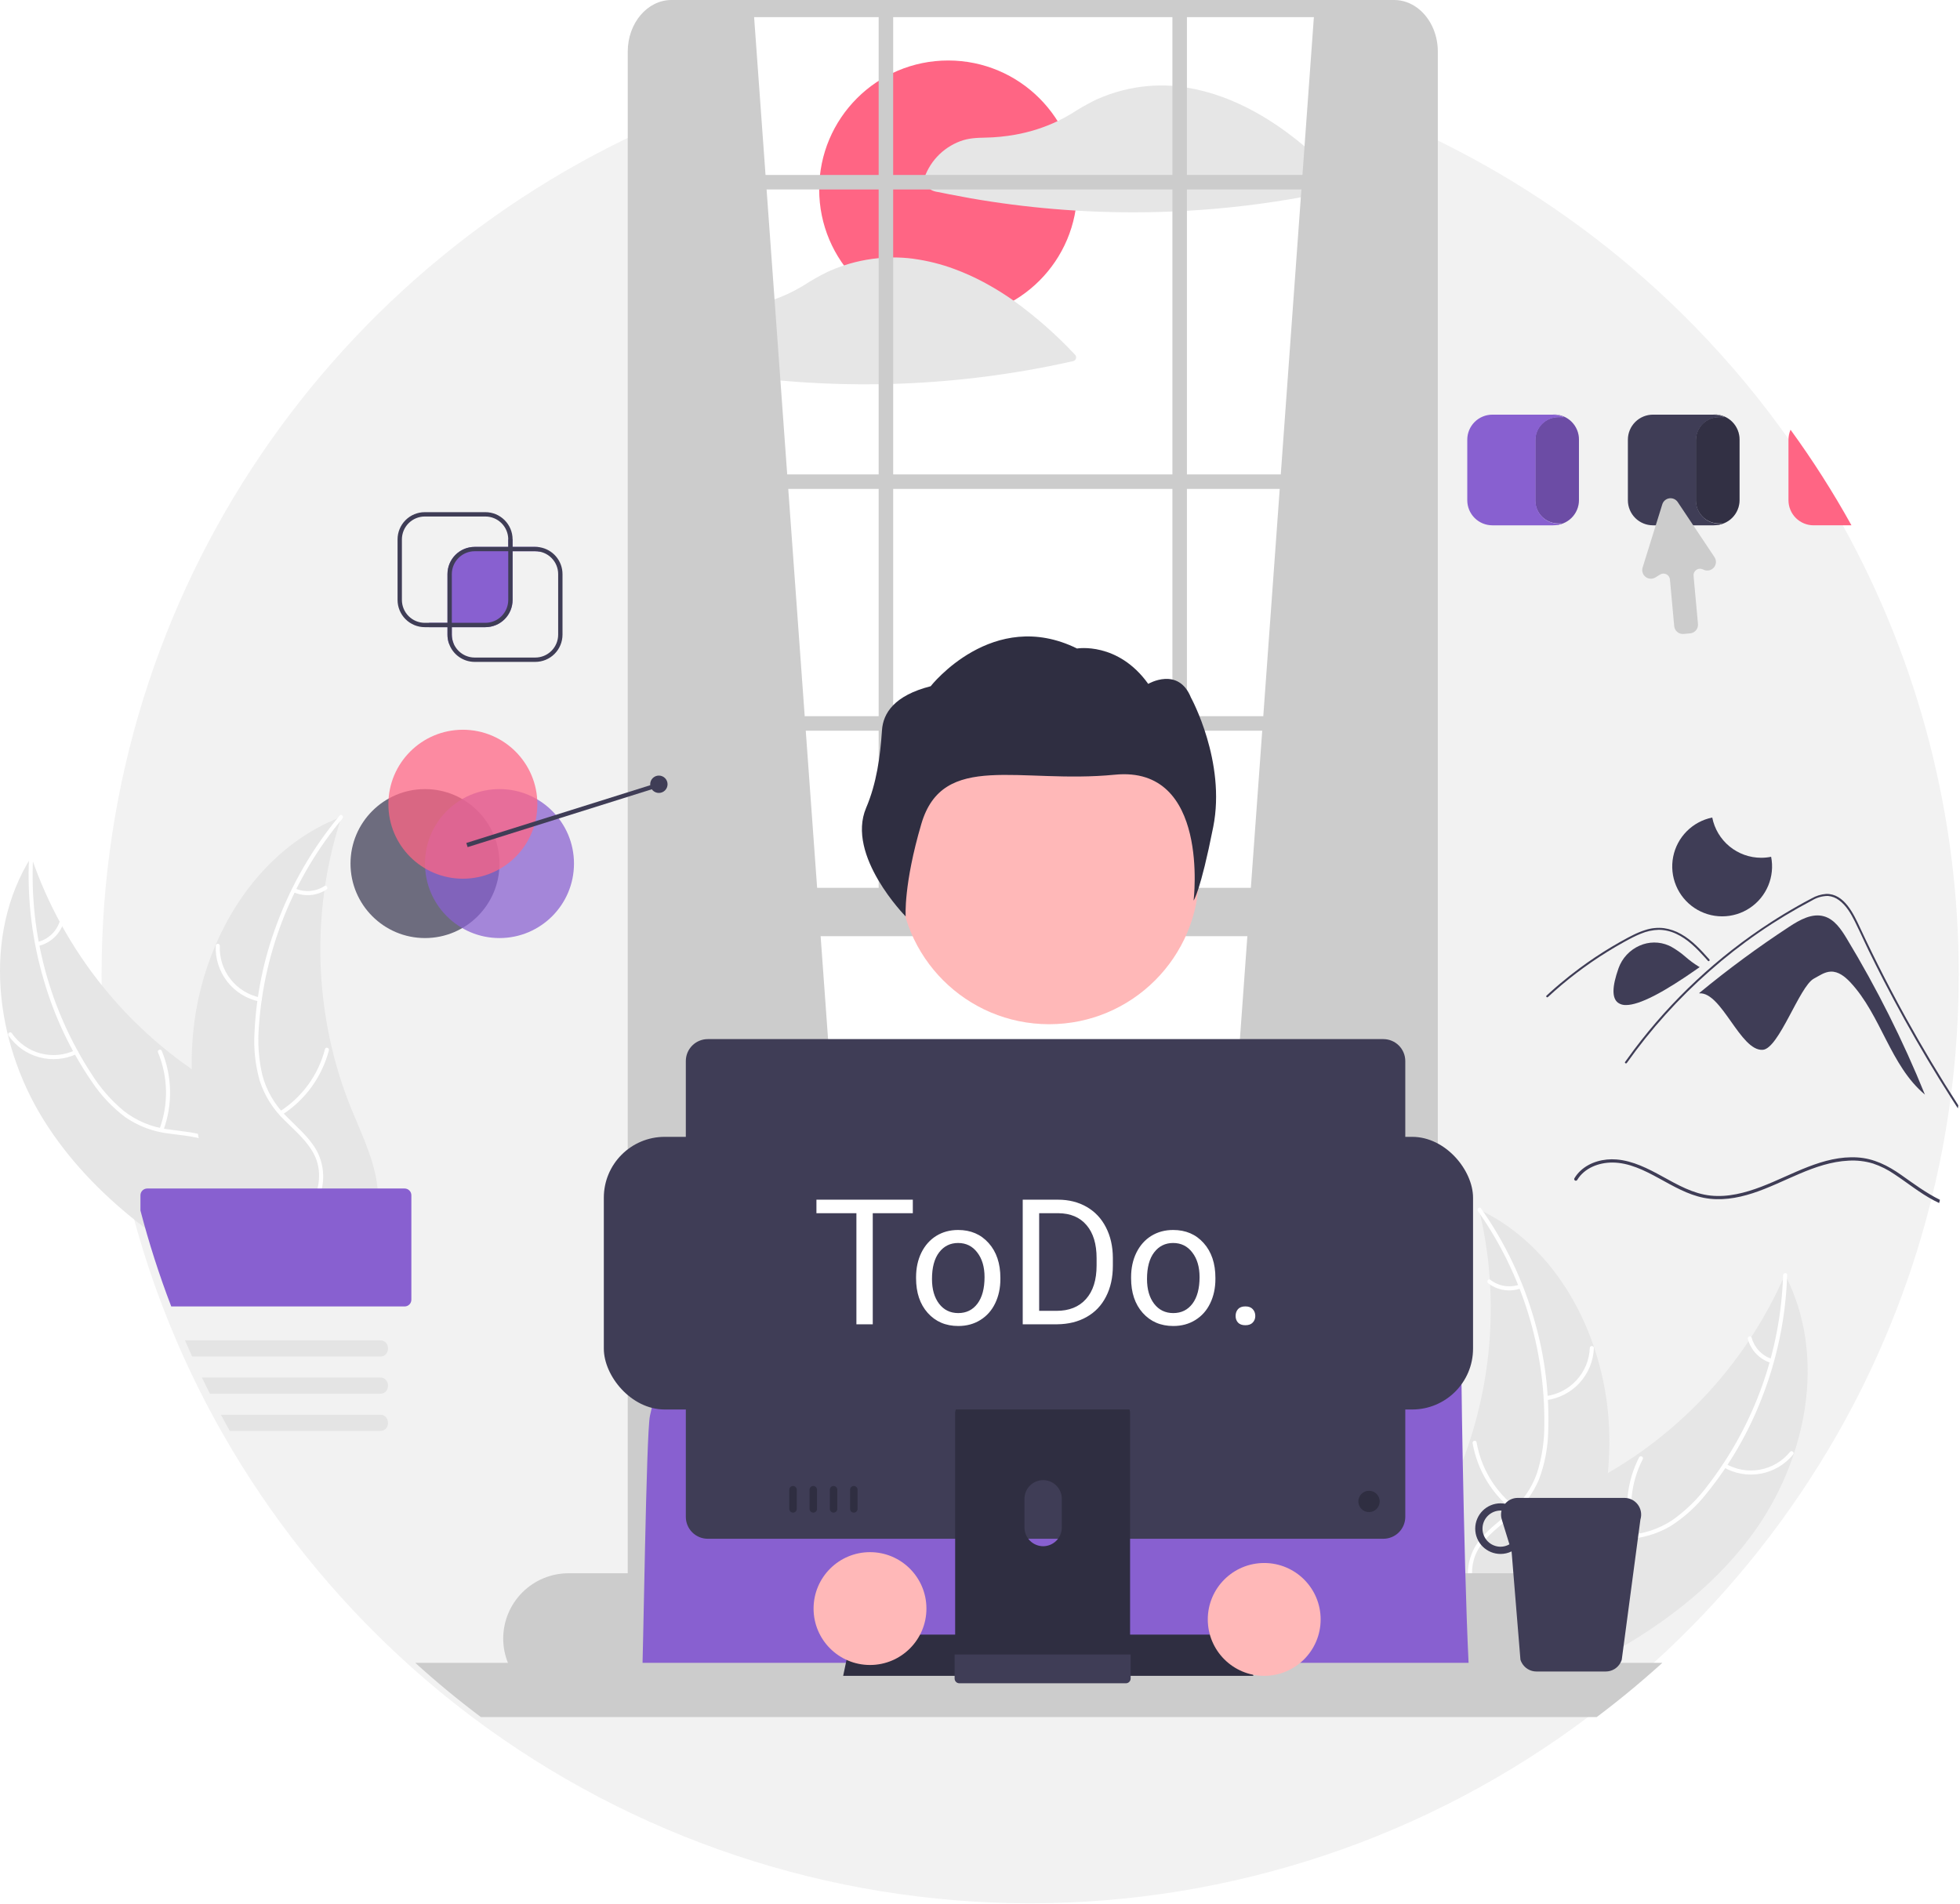 <svg width="805" height="782" viewBox="0 0 805 782" fill="none" xmlns="http://www.w3.org/2000/svg">
<g id="undraw_Designer_re_5v95 1" clip-path="url(#clip0_103:117)">
<path id="Vector" d="M756.855 215.793C749.324 202.206 740.968 189.093 731.834 176.527C725.434 167.711 718.672 159.19 711.546 150.962H711.529C698.636 136.068 684.615 122.19 669.589 109.451C666.514 106.839 663.397 104.281 660.238 101.776C631.729 79.095 600.113 60.621 566.357 46.919L566.656 96.246L569.886 658.549H289.922L274.177 97.307L275.35 48.768C138.093 106.495 41.718 242.223 41.718 400.469C41.692 433.132 45.859 465.663 54.117 497.264C57.605 510.623 61.827 523.779 66.766 536.672C68.548 541.352 70.429 545.99 72.408 550.587C73.362 552.824 74.333 555.044 75.341 557.254C76.633 560.142 77.979 563.021 79.361 565.865C80.43 568.102 81.53 570.325 82.659 572.532C84.112 575.429 85.612 578.303 87.16 581.152C88.355 583.389 89.585 585.609 90.833 587.82C110.966 623.431 136.675 655.587 166.984 683.064C175.621 690.899 184.609 698.327 193.948 705.348C260.025 755 340.442 781.847 423.095 781.847C505.748 781.847 586.165 755 652.243 705.348C657.324 701.533 662.3 697.59 667.173 693.52C670.409 690.828 673.591 688.085 676.72 685.292C677.549 684.552 678.378 683.812 679.198 683.064C707.141 657.733 731.188 628.414 750.562 596.056C757.677 584.193 764.129 571.944 769.887 559.367C771.412 556.051 772.888 552.705 774.317 549.33C780.896 533.854 786.429 517.955 790.879 501.739C791.566 499.234 792.228 496.72 792.867 494.198V494.189C792.974 493.752 793.09 493.306 793.197 492.87C793.857 490.213 794.489 487.539 795.096 484.865V484.856C797.057 476.237 798.712 467.513 800.061 458.685C800.23 457.553 800.399 456.421 800.56 455.289C800.622 454.879 800.685 454.469 800.729 454.059V454.05C801.692 447.231 802.473 440.361 803.073 433.441C804 422.575 804.467 411.585 804.473 400.469C804.574 335.861 788.184 272.296 756.855 215.793Z" fill="#F2F2F2"/>
<path id="Vector_2" d="M719.402 630.685C741.975 600.184 750.656 557.222 733.097 523.584C716.629 561.42 687.309 592.212 650.324 610.511C636.034 617.517 619.412 623.821 612.798 638.295C608.682 647.302 609.466 657.936 612.774 667.269C616.083 676.602 621.71 684.907 627.278 693.096L627.571 695.55C662.623 681.017 696.828 661.186 719.402 630.685Z" fill="#E6E6E6"/>
<path id="Vector_3" d="M732.348 523.854C731.337 555.246 720.46 585.521 701.262 610.379C697.224 615.804 692.357 620.558 686.838 624.467C681.34 628.101 674.968 630.197 668.386 630.536C662.255 630.975 655.933 630.715 650.016 632.637C647.001 633.665 644.238 635.32 641.908 637.491C639.578 639.663 637.733 642.302 636.495 645.237C633.219 652.468 632.736 660.446 632.536 668.263C632.313 676.943 632.219 685.963 628.125 693.853C627.629 694.809 629.141 695.523 629.636 694.569C636.76 680.84 632.134 664.787 636.379 650.355C638.36 643.621 642.382 637.443 649.105 634.745C654.984 632.385 661.504 632.648 667.715 632.257C674.141 632.02 680.412 630.214 685.979 626.995C691.678 623.38 696.721 618.821 700.891 613.514C710.469 601.715 718.133 588.484 723.601 574.305C729.932 558.156 733.454 541.045 734.014 523.709C734.049 522.636 732.382 522.788 732.348 523.854Z" fill="white"/>
<path id="Vector_4" d="M707.915 602.739C712.523 605.393 717.924 606.324 723.155 605.364C728.385 604.403 733.104 601.615 736.469 597.497C737.147 596.661 735.88 595.569 735.201 596.405C732.075 600.246 727.679 602.843 722.807 603.727C717.934 604.611 712.906 603.724 708.63 601.227C707.7 600.685 706.99 602.2 707.915 602.739Z" fill="white"/>
<path id="Vector_5" d="M671.524 630.723C668.607 620.25 669.744 609.063 674.709 599.392C675.202 598.435 673.69 597.721 673.197 598.677C668.05 608.751 666.89 620.395 669.949 631.286C670.242 632.324 671.815 631.755 671.524 630.723H671.524Z" fill="white"/>
<path id="Vector_6" d="M727.716 558.234C725.719 557.578 723.916 556.437 722.469 554.912C721.023 553.388 719.977 551.528 719.427 549.499C719.148 548.458 717.575 549.028 717.852 550.062C718.471 552.301 719.628 554.354 721.222 556.042C722.817 557.73 724.801 559.001 727.001 559.746C727.202 559.833 727.429 559.841 727.636 559.767C727.843 559.693 728.014 559.543 728.114 559.348C728.208 559.147 728.219 558.917 728.144 558.709C728.07 558.5 727.916 558.33 727.716 558.234Z" fill="white"/>
<path id="Vector_7" d="M607.441 496.815C607.597 497.47 607.753 498.125 607.899 498.791C609.947 507.608 611.276 516.576 611.872 525.609C611.929 526.306 611.976 527.014 612.013 527.712C613.217 549.488 610.367 571.297 603.608 592.033C600.912 600.281 597.591 608.313 593.676 616.058C588.268 626.753 581.553 637.92 580.039 649.438C579.867 650.638 579.77 651.848 579.749 653.06L624.554 695.718C624.704 695.764 624.846 695.82 624.997 695.867L626.708 697.652C626.938 697.266 627.168 696.862 627.398 696.477C627.532 696.253 627.656 696.021 627.79 695.798C627.877 695.646 627.963 695.494 628.049 695.362C628.078 695.312 628.106 695.261 628.126 695.221C628.212 695.089 628.279 694.957 628.356 694.836C629.648 692.578 630.927 690.307 632.192 688.023C632.202 688.012 632.202 688.012 632.201 687.993C641.797 670.565 650.022 652.183 655.195 633.137C655.35 632.564 655.516 631.981 655.651 631.389C657.935 622.791 659.513 614.021 660.368 605.166C660.821 600.315 661.028 595.445 660.988 590.574C660.862 577.988 658.756 565.5 654.749 553.569C646.757 529.784 631.247 508.82 609.139 497.652C608.573 497.366 608.017 497.09 607.441 496.815Z" fill="#E6E6E6"/>
<path id="Vector_8" d="M607 497.479C625.093 523.153 634.636 553.874 634.274 585.28C634.316 592.043 633.292 598.77 631.239 605.213C629.037 611.425 625.212 616.934 620.16 621.168C615.529 625.21 610.324 628.808 606.757 633.906C604.97 636.542 603.76 639.526 603.207 642.663C602.654 645.8 602.77 649.018 603.548 652.107C605.286 659.853 609.703 666.513 614.25 672.876C619.298 679.94 624.653 687.198 626.135 695.964C626.315 697.026 627.952 696.685 627.773 695.625C625.195 680.375 611.836 670.341 606.537 656.263C604.064 649.693 603.556 642.339 607.299 636.137C610.572 630.713 615.936 626.998 620.661 622.946C625.649 618.888 629.568 613.671 632.075 607.749C634.449 601.431 635.731 594.755 635.865 588.007C636.409 572.819 634.562 557.641 630.391 543.027C625.724 526.322 618.233 510.539 608.243 496.36C607.625 495.483 606.386 496.608 607 497.479Z" fill="white"/>
<path id="Vector_9" d="M634.986 575.175C640.263 574.52 645.136 572.011 648.735 568.095C652.333 564.179 654.422 559.112 654.629 553.798C654.667 552.723 652.998 552.613 652.96 553.689C652.776 558.638 650.829 563.358 647.471 566.998C644.113 570.637 639.565 572.956 634.647 573.537C633.578 573.664 633.924 575.301 634.986 575.175H634.986Z" fill="white"/>
<path id="Vector_10" d="M622.778 619.428C614.144 612.822 608.317 603.206 606.458 592.495C606.275 591.433 604.637 591.774 604.82 592.834C606.775 603.976 612.86 613.972 621.86 620.825C622.718 621.478 623.632 620.077 622.778 619.428V619.428Z" fill="white"/>
<path id="Vector_11" d="M624.001 527.719C622.012 528.397 619.885 528.571 617.812 528.225C615.739 527.879 613.784 527.023 612.124 525.735C611.274 525.072 610.361 526.474 611.205 527.133C613.047 528.548 615.207 529.49 617.496 529.878C619.786 530.265 622.136 530.086 624.34 529.356C624.554 529.305 624.74 529.174 624.86 528.99C624.981 528.807 625.027 528.584 624.989 528.368C624.943 528.151 624.814 527.962 624.629 527.84C624.444 527.718 624.218 527.675 624.001 527.719Z" fill="white"/>
<path id="Vector_12" d="M17.804 459.858C-2.216 427.624 -7.377 384.098 12.858 351.999C26.197 391.048 52.917 424.12 88.293 445.365C101.966 453.508 118.021 461.143 123.437 476.107C126.807 485.418 125.161 495.954 121.106 504.987C117.049 514.02 110.766 521.84 104.551 529.549L104.059 531.972C70.304 514.638 37.824 492.093 17.804 459.858Z" fill="#E6E6E6"/>
<path id="Vector_13" d="M13.582 352.328C12.039 383.698 20.42 414.757 37.534 441.093C41.117 446.828 45.583 451.962 50.765 456.307C55.95 460.376 62.13 462.982 68.663 463.855C74.738 464.791 81.06 465.045 86.802 467.442C89.723 468.712 92.342 470.586 94.488 472.939C96.634 475.293 98.258 478.074 99.254 481.099C101.932 488.573 101.764 496.563 101.329 504.371C100.845 513.041 100.206 522.038 103.645 530.235C104.062 531.228 102.497 531.817 102.081 530.825C96.097 516.563 102.011 500.938 98.953 486.21C97.526 479.337 94.019 472.853 87.538 469.617C81.871 466.787 75.351 466.519 69.192 465.625C62.806 464.867 56.703 462.557 51.416 458.896C46.029 454.83 41.374 449.876 37.649 444.247C29.061 431.709 22.498 417.899 18.2 403.322C13.203 386.713 11.083 369.372 11.934 352.048C11.986 350.976 13.635 351.263 13.582 352.328L13.582 352.328Z" fill="white"/>
<path id="Vector_14" d="M31.524 432.938C26.716 435.209 21.256 435.697 16.121 434.315C10.986 432.933 6.509 429.771 3.491 425.393C2.883 424.505 4.234 423.519 4.843 424.408C7.646 428.49 11.817 431.435 16.601 432.712C21.386 433.99 26.469 433.514 30.934 431.373C31.905 430.908 32.489 432.476 31.524 432.938Z" fill="white"/>
<path id="Vector_15" d="M65.52 463.786C69.278 453.585 69.054 442.343 64.892 432.3C64.479 431.306 66.044 430.717 66.457 431.71C70.769 442.169 70.978 453.869 67.044 464.475C66.668 465.486 65.147 464.791 65.52 463.786Z" fill="white"/>
<path id="Vector_16" d="M15.405 386.971C17.449 386.479 19.338 385.488 20.904 384.086C22.47 382.684 23.663 380.915 24.377 378.938C24.739 377.923 26.261 378.619 25.901 379.628C25.102 381.808 23.782 383.76 22.055 385.313C20.329 386.866 18.248 387.972 15.995 388.536C15.787 388.606 15.56 388.595 15.36 388.505C15.16 388.414 15.002 388.251 14.918 388.048C14.841 387.841 14.849 387.611 14.94 387.409C15.031 387.207 15.198 387.05 15.405 386.971Z" fill="white"/>
<path id="Vector_17" d="M140.274 335.529C140.065 336.169 139.857 336.81 139.657 337.461C136.899 346.083 134.846 354.914 133.518 363.868C133.404 364.558 133.299 365.26 133.206 365.952C130.237 387.558 131.305 409.528 136.355 430.744C138.373 439.184 141.03 447.459 144.303 455.496C148.824 466.596 154.609 478.271 155.182 489.875C155.255 491.085 155.254 492.298 155.177 493.508L107.053 532.384C106.899 532.417 106.754 532.462 106.6 532.496L104.749 534.136C104.551 533.733 104.355 533.311 104.157 532.909C104.041 532.675 103.937 532.434 103.821 532.201C103.747 532.042 103.674 531.884 103.598 531.745C103.574 531.693 103.549 531.64 103.533 531.598C103.458 531.459 103.402 531.323 103.336 531.195C102.231 528.84 101.141 526.472 100.066 524.093C100.057 524.082 100.057 524.082 100.059 524.062C91.911 505.913 85.208 486.923 81.599 467.52C81.491 466.936 81.373 466.342 81.287 465.74C79.709 456.985 78.849 448.115 78.716 439.22C78.659 434.349 78.849 429.479 79.284 424.627C80.433 412.093 83.546 399.817 88.51 388.251C98.409 365.194 115.571 345.56 138.514 336.225C139.101 335.987 139.678 335.757 140.274 335.529Z" fill="#E6E6E6"/>
<path id="Vector_18" d="M140.659 336.227C120.54 360.346 108.532 390.19 106.34 421.521C105.748 428.258 106.222 435.046 107.745 441.635C109.435 448.005 112.8 453.807 117.491 458.437C121.778 462.842 126.673 466.852 129.814 472.222C131.381 474.995 132.345 478.068 132.641 481.239C132.938 484.41 132.56 487.609 131.534 490.624C129.172 498.203 124.228 504.482 119.179 510.454C113.573 517.085 107.646 523.884 105.457 532.5C105.192 533.544 103.587 533.071 103.852 532.029C107.661 517.039 121.791 508.125 128.217 494.523C131.215 488.177 132.319 480.888 129.092 474.402C126.271 468.73 121.227 464.591 116.847 460.169C112.205 455.719 108.723 450.2 106.706 444.095C104.853 437.604 104.118 430.846 104.533 424.109C105.225 408.928 108.299 393.95 113.644 379.723C119.653 363.453 128.402 348.331 139.511 335.011C140.199 334.186 141.342 335.409 140.659 336.227V336.227Z" fill="white"/>
<path id="Vector_19" d="M106.452 411.391C101.245 410.31 96.592 407.413 93.324 403.218C90.056 399.022 88.386 393.802 88.611 388.489C88.622 388.272 88.717 388.069 88.876 387.921C89.034 387.773 89.244 387.692 89.461 387.695C89.678 387.699 89.885 387.787 90.038 387.94C90.192 388.093 90.28 388.3 90.284 388.517C90.065 393.464 91.621 398.326 94.672 402.227C97.724 406.127 102.068 408.808 106.923 409.787C107.978 410 107.501 411.604 106.452 411.391Z" fill="white"/>
<path id="Vector_20" d="M115.023 456.49C124.165 450.609 130.755 441.497 133.478 430.973C133.747 429.93 135.351 430.402 135.082 431.444C132.228 442.39 125.352 451.858 115.825 457.958C114.916 458.539 114.119 457.068 115.023 456.49V456.49Z" fill="white"/>
<path id="Vector_21" d="M121.257 364.985C123.184 365.823 125.29 366.17 127.384 365.993C129.479 365.816 131.496 365.122 133.256 363.973C134.157 363.381 134.953 364.853 134.058 365.441C132.108 366.702 129.878 367.465 127.565 367.666C125.251 367.866 122.924 367.496 120.786 366.59C120.577 366.521 120.403 366.376 120.297 366.183C120.192 365.99 120.164 365.765 120.219 365.552C120.283 365.34 120.427 365.161 120.622 365.055C120.816 364.949 121.044 364.924 121.257 364.985Z" fill="white"/>
<path id="Vector_22" d="M389.439 130.818C418.702 130.818 442.424 107.096 442.424 77.833C442.424 48.57 418.702 24.848 389.439 24.848C360.176 24.848 336.454 48.57 336.454 77.833C336.454 107.096 360.176 130.818 389.439 130.818Z" fill="#FF6584"/>
<path id="Vector_23" d="M551.669 75.068C546.895 70.025 541.854 65.24 536.569 60.735C526.247 51.981 514.819 44.538 502.081 39.85C497.286 38.079 492.33 36.774 487.284 35.954C486.678 35.856 486.081 35.758 485.475 35.678C485.43 35.673 485.385 35.673 485.341 35.678C485.248 35.652 485.152 35.634 485.056 35.624C483.817 35.464 482.578 35.339 481.33 35.25C474.609 34.803 467.86 35.411 461.327 37.051C457.537 38.007 453.838 39.296 450.274 40.901C446.704 42.65 443.242 44.611 439.907 46.776C438.116 47.863 436.272 48.86 434.381 49.762C428.859 52.378 423.014 54.249 416.999 55.324C412.937 56.053 408.824 56.458 404.698 56.536C401.114 56.608 397.736 56.732 394.34 58.025C390.715 59.387 387.46 61.578 384.833 64.422C382.207 67.267 380.282 70.687 379.213 74.409C379.129 74.739 379.153 75.088 379.281 75.404C379.409 75.72 379.635 75.986 379.926 76.165C380.844 76.824 381.736 77.573 382.707 78.161C383.565 78.552 384.48 78.802 385.417 78.901C386.95 79.222 388.486 79.534 390.026 79.837C395.686 80.96 401.37 81.956 407.078 82.823C418.559 84.561 430.105 85.785 441.717 86.496C441.788 86.506 441.859 86.512 441.931 86.513C455.049 87.305 468.199 87.433 481.33 86.897C483.318 86.817 485.296 86.719 487.284 86.603C495.565 86.139 503.825 85.408 512.065 84.41C519.686 83.483 527.278 82.333 534.839 80.96C540.241 79.98 545.622 78.886 550.982 77.68C551.243 77.603 551.479 77.46 551.668 77.265C551.857 77.07 551.992 76.83 552.061 76.567C552.13 76.305 552.13 76.029 552.062 75.766C551.993 75.504 551.858 75.263 551.669 75.068Z" fill="#E6E6E6"/>
<path id="Vector_24" d="M441.539 145.719C433.868 137.513 425.416 130.074 416.304 123.506C413.282 121.384 410.171 119.387 406.971 117.56C403.048 115.295 398.973 113.303 394.777 111.597C393.841 111.213 392.896 110.848 391.951 110.5C386.583 108.512 381.015 107.113 375.345 106.329C375.3 106.32 375.256 106.329 375.211 106.32C375.122 106.302 375.024 106.284 374.935 106.266C372.186 105.91 369.416 105.74 366.645 105.758C364.657 105.758 362.66 105.865 360.681 106.061C357.484 106.376 354.314 106.924 351.197 107.701C349.655 108.085 348.122 108.53 346.615 109.038C344.418 109.762 342.261 110.601 340.153 111.552C340.117 111.57 340.091 111.579 340.055 111.597C336.516 113.328 333.087 115.275 329.786 117.426C329.715 117.471 329.635 117.515 329.563 117.56C325.815 119.803 321.848 121.66 317.726 123.104C314.187 124.342 310.557 125.302 306.869 125.975C302.807 126.705 298.694 127.108 294.568 127.178C290.984 127.249 287.606 127.374 284.219 128.676C280.593 130.037 277.336 132.228 274.708 135.073C272.08 137.917 270.154 141.337 269.083 145.059C269.001 145.39 269.025 145.738 269.153 146.053C269.281 146.369 269.507 146.636 269.796 146.815C270.714 147.475 271.615 148.215 272.577 148.803C273.434 149.197 274.349 149.447 275.287 149.543C276.82 149.864 278.353 150.185 279.896 150.488C285.556 151.611 291.243 152.603 296.957 153.465C304.792 154.65 312.66 155.598 320.56 156.308C324.304 156.656 328.051 156.941 331.801 157.164C341.419 157.743 351.046 157.969 360.681 157.842C362.669 157.815 364.657 157.77 366.645 157.708C378.447 157.36 390.213 156.475 401.944 155.052C415.019 153.47 428.005 151.223 440.852 148.322C441.112 148.245 441.348 148.103 441.537 147.909C441.726 147.715 441.861 147.476 441.93 147.214C441.999 146.952 441.999 146.677 441.931 146.415C441.862 146.153 441.727 145.913 441.539 145.719Z" fill="#E6E6E6"/>
<path id="Vector_25" d="M309.468 3.518L356.147 648.574L262.789 656.86V11.725C273.914 3.035 289.883 1.675 309.468 3.518Z" fill="#CCCCCC"/>
<path id="Vector_26" d="M539.883 3.518L493.204 648.574L586.562 656.86V11.725C575.438 3.035 559.469 1.675 539.883 3.518Z" fill="#CCCCCC"/>
<path id="Vector_27" d="M588.759 12.006C585.862 4.904 579.702 0 572.58 0H275.777C265.873 0 257.824 9.502 257.824 21.192V662.326C257.738 668.257 259.955 673.991 264.01 678.32C266.132 680.548 268.818 682.159 271.783 682.982C273.084 683.341 274.427 683.522 275.777 683.518H572.58C573.929 683.522 575.273 683.341 576.573 682.982C584.56 680.835 590.532 672.396 590.532 662.326V21.192C590.541 18.045 589.938 14.925 588.759 12.006ZM584.578 662.326C584.578 670.133 579.194 676.489 572.58 676.489H275.777C270.295 676.489 265.651 672.122 264.233 666.177C263.93 664.916 263.778 663.623 263.779 662.326V21.192C263.779 13.385 269.163 7.04 275.777 7.04H572.58C573.797 7.039 575.005 7.256 576.146 7.682C581.021 9.47 584.578 14.847 584.578 21.192V662.326Z" fill="#CCCCCC"/>
<path id="Vector_28" d="M587.555 194.882H260.803V200.841H587.555V194.882Z" fill="#CCCCCC"/>
<path id="Vector_29" d="M587.555 71.872H260.803V77.831H587.555V71.872Z" fill="#CCCCCC"/>
<path id="Vector_30" d="M587.555 294.199H260.803V300.158H587.555V294.199Z" fill="#CCCCCC"/>
<path id="Vector_31" d="M366.837 2.674H360.878V378.618H366.837V2.674Z" fill="#CCCCCC"/>
<path id="Vector_32" d="M487.48 2.674H481.521V378.618H487.48V2.674Z" fill="#CCCCCC"/>
<path id="Vector_33" d="M624.797 646.276H233.49C226.381 646.285 219.566 649.112 214.539 654.139C209.513 659.165 206.685 665.98 206.677 673.089C206.673 676.508 207.33 679.894 208.611 683.064C210.602 688.035 214.035 692.296 218.469 695.299C222.903 698.302 228.135 699.908 233.49 699.911H624.797C629.478 699.909 634.077 698.682 638.136 696.352C642.196 694.022 645.575 690.67 647.937 686.629C648.61 685.487 649.194 684.295 649.684 683.064C650.966 679.894 651.622 676.508 651.619 673.089C651.608 665.98 648.779 659.164 643.751 654.138C638.723 649.112 631.907 646.284 624.797 646.276Z" fill="#CCCCCC"/>
<path id="Vector_34" d="M587.555 364.714H262.789V384.577H587.555V364.714Z" fill="#CCCCCC"/>
<path id="Vector_35" d="M422.193 358.755H428.152C431.049 358.755 433.828 359.906 435.877 361.955C437.926 364.004 439.077 366.782 439.077 369.68H411.268C411.268 368.245 411.55 366.824 412.099 365.499C412.648 364.173 413.453 362.969 414.468 361.955C415.482 360.94 416.686 360.136 418.012 359.586C419.337 359.037 420.758 358.755 422.193 358.755Z" fill="#CCCCCC"/>
<path id="ab6171fa-7d69-4734-b81c-8dff60f9761b" d="M430.901 420.733C464.893 420.733 492.449 393.178 492.449 359.186C492.449 325.194 464.893 297.638 430.901 297.638C396.909 297.638 369.354 325.194 369.354 359.186C369.354 393.178 396.909 420.733 430.901 420.733Z" fill="#FFB8B8"/>
<path id="bf427902-b9bf-4946-b5d7-5c1c7e04535e" d="M362.243 299.976C362.708 292.908 367.382 285.675 382.233 281.896C382.233 281.896 407.718 249.306 442.351 266.397C442.351 266.397 459.14 263.508 471.59 280.928C471.59 280.928 483.934 273.648 489.141 286.552C489.141 286.552 503.618 312.872 498.288 339.719C492.959 366.566 490.231 369.916 490.231 369.916C490.231 369.916 497.024 314.384 457.896 318.235C418.767 322.085 387.265 308.325 378.404 338.453C371.046 363.469 371.973 376.462 371.973 376.462C371.973 376.462 347.368 351.505 355.734 331.854C360.012 321.803 361.525 310.876 362.243 299.976Z" fill="#2F2E41"/>
<path id="Vector_36" d="M263.529 695.543H603.967C601.691 669.574 600.204 570.308 600.204 563.774C600.204 534.958 576.625 503.512 576.625 503.512L568.185 498.846L497.703 476.856L479.463 453.163C477.553 450.675 475.092 448.664 472.273 447.287C469.454 445.911 466.355 445.207 463.218 445.232L405.599 445.664C400.529 445.703 395.656 447.634 391.935 451.079L356.255 484.178L303.924 509.168L303.835 509.079L303.288 509.486L295.522 515.078L290.527 518.688C290.527 518.688 277.422 534.412 266.948 581.57C265.372 588.662 264.266 680.48 263.529 695.543Z" fill="#8860D0"/>
<path id="Vector_37" d="M682.764 683.063C681.944 683.812 681.115 684.552 680.286 685.292C677.148 688.082 673.966 690.824 670.739 693.519C665.863 697.584 660.886 701.527 655.808 705.348H197.513C188.181 698.342 179.192 690.914 170.549 683.063H682.764Z" fill="#CCCCCC"/>
<path id="Vector_38" d="M514.774 688.412H346.303L349.868 671.476H511.208L514.774 688.412Z" fill="#2F2E41"/>
<path id="Vector_39" d="M667.191 615.318H623.353C622.364 615.315 621.385 615.529 620.488 615.945C619.59 616.361 618.794 616.969 618.156 617.725C617.545 617.607 616.924 617.547 616.302 617.547C614.936 617.546 613.583 617.813 612.32 618.335C611.057 618.857 609.91 619.623 608.943 620.589C607.976 621.554 607.21 622.701 606.687 623.963C606.163 625.226 605.894 626.578 605.894 627.945C605.894 629.311 606.163 630.664 606.687 631.926C607.21 633.188 607.976 634.335 608.943 635.301C609.91 636.267 611.057 637.032 612.32 637.554C613.583 638.076 614.936 638.344 616.302 638.343C617.872 638.342 619.421 637.983 620.83 637.291L621.561 646.276L624.467 681.789C624.605 682.232 624.79 682.66 625.02 683.063C625.607 684.142 626.474 685.042 627.53 685.67C628.586 686.297 629.791 686.628 631.019 686.629H659.525C660.754 686.627 661.96 686.296 663.017 685.668C664.074 685.041 664.943 684.141 665.533 683.063C665.756 682.657 665.938 682.23 666.077 681.789L673.743 624.188C674.058 623.162 674.128 622.078 673.948 621.02C673.768 619.963 673.342 618.963 672.704 618.1C672.067 617.237 671.236 616.536 670.279 616.053C669.321 615.57 668.264 615.318 667.191 615.318ZM616.302 635.374C614.333 635.372 612.446 634.588 611.054 633.195C609.663 631.802 608.881 629.914 608.881 627.945C608.881 625.976 609.663 624.087 611.054 622.694C612.446 621.301 614.333 620.517 616.302 620.515C616.436 620.515 616.561 620.551 616.694 620.56C616.401 621.756 616.438 623.01 616.801 624.188L619.939 634.385C618.834 635.027 617.58 635.368 616.302 635.374Z" fill="#3F3D56"/>
<path id="Vector_40" d="M568.177 426.854H290.672C288.287 426.858 286.002 427.807 284.316 429.492C282.63 431.178 281.681 433.464 281.678 435.848V623.109C281.68 625.494 282.628 627.78 284.314 629.467C286.001 631.153 288.287 632.101 290.672 632.103H568.177C570.561 632.101 572.848 631.153 574.534 629.467C576.22 627.78 577.168 625.494 577.171 623.109V435.848C577.167 433.464 576.218 431.178 574.532 429.492C572.846 427.807 570.561 426.858 568.177 426.854Z" fill="#3F3D56"/>
<path id="Vector_41" d="M460.676 576.9H395.757C394.838 576.901 393.958 577.267 393.309 577.918C392.661 578.568 392.297 579.449 392.298 580.367V682.921H464.143V580.367C464.144 579.912 464.054 579.461 463.88 579.04C463.706 578.619 463.45 578.237 463.128 577.915C462.806 577.593 462.424 577.338 462.003 577.163C461.582 576.989 461.131 576.9 460.676 576.9ZM428.435 635.17C426.405 635.16 424.46 634.349 423.025 632.914C421.589 631.478 420.778 629.534 420.769 627.504V615.675C420.771 613.643 421.58 611.696 423.017 610.26C424.455 608.824 426.403 608.018 428.435 608.018C430.466 608.018 432.415 608.824 433.852 610.26C435.29 611.696 436.098 613.643 436.101 615.675V627.504C436.091 629.534 435.28 631.478 433.845 632.914C432.409 634.349 430.465 635.16 428.435 635.17Z" fill="#2F2E41"/>
<path id="Vector_42" d="M392.075 679.641V689.535C392.076 690.048 392.28 690.539 392.643 690.902C393.005 691.264 393.497 691.468 394.01 691.469H462.432C462.944 691.467 463.435 691.262 463.797 690.9C464.159 690.538 464.364 690.047 464.366 689.535V679.641H392.075Z" fill="#3F3D56"/>
<path id="Vector_43" d="M562.275 621.151C564.695 621.151 566.656 619.19 566.656 616.771C566.656 614.351 564.695 612.39 562.275 612.39C559.856 612.39 557.895 614.351 557.895 616.771C557.895 619.19 559.856 621.151 562.275 621.151Z" fill="#2F2E41"/>
<path id="Vector_44" d="M325.703 610.416C325.502 610.416 325.302 610.456 325.116 610.533C324.93 610.61 324.761 610.723 324.619 610.865C324.476 611.007 324.363 611.176 324.286 611.362C324.209 611.548 324.17 611.748 324.17 611.949V619.838C324.171 620.244 324.333 620.633 324.62 620.919C324.908 621.206 325.297 621.367 325.703 621.367C326.109 621.367 326.498 621.206 326.786 620.919C327.073 620.633 327.235 620.244 327.236 619.838V611.949C327.236 611.748 327.196 611.548 327.119 611.362C327.042 611.176 326.929 611.007 326.787 610.865C326.645 610.723 326.476 610.61 326.29 610.533C326.104 610.456 325.904 610.416 325.703 610.416Z" fill="#2F2E41"/>
<path id="Vector_45" d="M334.029 610.416C333.827 610.416 333.628 610.456 333.442 610.533C333.256 610.61 333.087 610.723 332.944 610.865C332.802 611.007 332.689 611.176 332.612 611.362C332.535 611.548 332.495 611.748 332.495 611.949V619.838C332.495 620.245 332.657 620.635 332.944 620.922C333.232 621.21 333.622 621.371 334.029 621.371C334.435 621.371 334.825 621.21 335.113 620.922C335.4 620.635 335.562 620.245 335.562 619.838V611.949C335.562 611.748 335.522 611.548 335.445 611.362C335.368 611.176 335.255 611.007 335.113 610.865C334.97 610.723 334.801 610.61 334.615 610.533C334.429 610.456 334.23 610.416 334.029 610.416Z" fill="#2F2E41"/>
<path id="Vector_46" d="M342.354 610.416C342.153 610.416 341.953 610.456 341.767 610.533C341.581 610.61 341.412 610.723 341.27 610.865C341.127 611.007 341.015 611.176 340.938 611.362C340.86 611.548 340.821 611.748 340.821 611.949V619.838C340.822 620.244 340.984 620.633 341.271 620.919C341.559 621.206 341.948 621.367 342.354 621.367C342.76 621.367 343.149 621.206 343.437 620.919C343.724 620.633 343.886 620.244 343.887 619.838V611.949C343.887 611.748 343.848 611.548 343.771 611.362C343.693 611.176 343.581 611.007 343.438 610.865C343.296 610.723 343.127 610.61 342.941 610.533C342.755 610.456 342.555 610.416 342.354 610.416Z" fill="#2F2E41"/>
<path id="Vector_47" d="M350.679 610.416C350.478 610.416 350.279 610.456 350.093 610.533C349.907 610.61 349.738 610.723 349.595 610.865C349.453 611.007 349.34 611.176 349.263 611.362C349.186 611.548 349.146 611.748 349.146 611.949V619.838C349.147 620.244 349.309 620.633 349.597 620.919C349.884 621.206 350.273 621.367 350.679 621.367C351.085 621.367 351.475 621.206 351.762 620.919C352.05 620.633 352.212 620.244 352.213 619.838V611.949C352.213 611.748 352.173 611.548 352.096 611.362C352.019 611.176 351.906 611.007 351.764 610.865C351.621 610.723 351.452 610.61 351.266 610.533C351.08 610.456 350.881 610.416 350.679 610.416Z" fill="#2F2E41"/>
<path id="Vector_48" d="M357.322 683.955C370.122 683.955 380.498 673.579 380.498 660.779C380.498 647.979 370.122 637.603 357.322 637.603C344.522 637.603 334.146 647.979 334.146 660.779C334.146 673.579 344.522 683.955 357.322 683.955Z" fill="#FFB8B8"/>
<path id="Vector_49" d="M519.231 688.412C532.03 688.412 542.407 678.036 542.407 665.236C542.407 652.436 532.03 642.06 519.231 642.06C506.431 642.06 496.055 652.436 496.055 665.236C496.055 678.036 506.431 688.412 519.231 688.412Z" fill="#FFB8B8"/>
<path id="Vector_50" d="M758.448 385.495C756.158 381.708 753.444 377.663 749.194 376.427C744.272 374.994 739.216 377.84 734.928 380.647C722.102 389.044 709.751 398.145 697.931 407.906L697.944 408.053C707.147 407.418 714.784 431.887 723.986 431.253C730.635 430.794 739.077 405.169 744.953 402.023C747.183 400.83 749.356 399.236 751.883 399.125C755.022 398.987 757.759 401.179 759.909 403.469C772.633 417.018 776.315 437.737 790.589 449.64C781.588 427.442 770.841 405.993 758.448 385.495Z" fill="#3F3D56"/>
<path id="Vector_51" d="M782.937 418.403C789.649 430.526 796.768 442.408 804.295 454.05V454.059C804.25 454.469 804.188 454.879 804.125 455.289C803.216 453.898 802.316 452.502 801.424 451.099C794.668 440.501 788.247 429.7 782.162 418.698C779.274 413.465 776.457 408.191 773.711 402.876C771.59 398.757 769.513 394.615 767.481 390.45C766.901 389.255 766.34 388.061 765.778 386.857C764.459 384.041 763.157 381.206 761.767 378.425C760.18 375.252 758.246 371.936 755.331 369.805C754.005 368.795 752.419 368.183 750.758 368.04C748.418 368.054 746.127 368.711 744.135 369.939C729.056 377.865 714.982 387.57 702.214 398.846C689.43 410.078 678.002 422.766 668.163 436.65C667.86 437.078 667.147 436.668 667.45 436.231C668.653 434.537 669.865 432.87 671.113 431.212C686.58 410.645 705.543 392.958 727.137 378.96C730.765 376.606 734.464 374.363 738.234 372.23C740.133 371.151 742.041 370.09 743.984 369.092C745.844 368.002 747.93 367.355 750.081 367.202C757.479 367.086 761.312 375.465 763.942 381.099C764.762 382.873 765.597 384.644 766.446 386.412C769.646 393.097 772.971 399.729 776.421 406.307C778.543 410.363 780.715 414.395 782.937 418.403Z" fill="#3F3D56"/>
<path id="Vector_52" d="M701.486 394.708C701.056 394.229 700.629 393.75 700.197 393.271C696.786 389.499 693.126 385.77 688.442 383.608C686.208 382.544 683.77 381.979 681.297 381.951C678.744 382.021 676.228 382.57 673.878 383.569C672.761 384.015 671.669 384.522 670.593 385.061C669.364 385.68 668.157 386.34 666.955 387.005C664.699 388.253 662.473 389.556 660.276 390.914C655.904 393.616 651.669 396.524 647.571 399.638C645.446 401.254 643.366 402.922 641.329 404.643C639.435 406.241 637.579 407.883 635.761 409.567C635.372 409.926 634.792 409.346 635.181 408.987C635.66 408.541 636.144 408.097 636.629 407.659C637.998 406.422 639.388 405.208 640.801 404.018C643.377 401.845 646.019 399.755 648.729 397.75C652.942 394.629 657.3 391.72 661.803 389.022C664.053 387.676 666.335 386.385 668.647 385.152C669.345 384.779 670.051 384.415 670.766 384.07C672.387 383.252 674.071 382.567 675.803 382.02C678.255 381.226 680.85 380.971 683.41 381.272C685.882 381.632 688.264 382.456 690.429 383.701C695.028 386.271 698.595 390.246 702.066 394.125C702.417 394.519 701.839 395.102 701.486 394.708Z" fill="#3F3D56"/>
<path id="Vector_53" d="M667.832 412.858C666.663 412.916 665.508 412.585 664.547 411.917C662.001 409.989 662.068 405.358 664.75 397.759C665.48 395.7 666.625 393.812 668.113 392.213C669.601 390.613 671.401 389.336 673.402 388.46C675.277 387.622 677.305 387.182 679.359 387.17C681.412 387.158 683.446 387.573 685.331 388.389C685.66 388.531 685.984 388.685 686.304 388.849C688.485 390.071 690.53 391.521 692.403 393.177C693.996 394.559 695.694 395.813 697.483 396.929L698.081 397.279L697.515 397.678C683.075 407.843 673.286 412.858 667.832 412.858Z" fill="#3F3D56"/>
<path id="Vector_54" d="M723.357 352.361C718.609 352.36 714.008 350.712 710.34 347.697C706.672 344.682 704.163 340.488 703.243 335.83C699.273 336.634 695.63 338.596 692.774 341.468C689.918 344.34 687.976 347.994 687.195 351.969C686.413 355.943 686.827 360.06 688.383 363.8C689.938 367.54 692.567 370.735 695.937 372.982C699.308 375.229 703.268 376.428 707.318 376.427C711.369 376.425 715.328 375.224 718.697 372.975C722.066 370.725 724.693 367.529 726.246 363.788C727.8 360.047 728.21 355.93 727.426 351.956C726.087 352.225 724.724 352.361 723.357 352.361Z" fill="#3F3D56"/>
<path id="Vector_55" opacity="0.74" d="M174.554 385.342C191.451 385.342 205.148 371.645 205.148 354.748C205.148 337.851 191.451 324.153 174.554 324.153C157.657 324.153 143.959 337.851 143.959 354.748C143.959 371.645 157.657 385.342 174.554 385.342Z" fill="#3F3D56"/>
<path id="Vector_56" opacity="0.74" d="M205.148 385.342C222.045 385.342 235.743 371.645 235.743 354.748C235.743 337.851 222.045 324.153 205.148 324.153C188.251 324.153 174.554 337.851 174.554 354.748C174.554 371.645 188.251 385.342 205.148 385.342Z" fill="#8860D0"/>
<path id="Vector_57" opacity="0.74" d="M190.11 360.959C207.007 360.959 220.704 347.261 220.704 330.364C220.704 313.467 207.007 299.77 190.11 299.77C173.213 299.77 159.515 313.467 159.515 330.364C159.515 347.261 173.213 360.959 190.11 360.959Z" fill="#FF6584"/>
<path id="Vector_58" d="M270.111 321.597L191.526 346.286L192.06 347.986L270.645 323.298L270.111 321.597Z" fill="#3F3D56"/>
<path id="Vector_59" d="M270.611 325.728C272.58 325.728 274.176 324.131 274.176 322.162C274.176 320.193 272.58 318.597 270.611 318.597C268.642 318.597 267.045 320.193 267.045 322.162C267.045 324.131 268.642 325.728 270.611 325.728Z" fill="#3F3D56"/>
<path id="Vector_60" d="M780.78 482.601C786.004 486.282 791.022 490.035 796.763 492.869C796.656 493.306 796.54 493.752 796.433 494.189C795.729 493.859 795.042 493.511 794.356 493.155C788.535 490.106 783.526 485.961 778.061 482.36C775.352 480.488 772.394 479.006 769.272 477.957C766.019 476.979 762.618 476.581 759.226 476.78C745.08 477.475 732.957 485.917 719.81 490.169C713.374 492.254 706.528 493.369 699.816 492.058C693.104 490.748 687.14 487.182 681.213 483.956C675.365 480.765 668.992 477.556 662.164 477.556C656.602 477.564 650.754 479.793 647.777 484.713C647.685 484.86 647.538 484.965 647.37 485.006C647.201 485.047 647.023 485.021 646.873 484.933C646.724 484.845 646.614 484.702 646.568 484.534C646.522 484.367 646.543 484.188 646.627 484.036C647.293 482.915 648.112 481.891 649.061 480.996C652.947 477.315 658.661 475.862 663.911 476.29C670.703 476.842 676.898 480.051 682.773 483.278C689.003 486.701 695.386 490.382 702.588 491.131C709.701 491.88 716.743 490.017 723.339 487.512C736.113 482.654 748.717 474.561 762.926 475.461C769.629 475.889 775.369 478.795 780.78 482.601Z" fill="#3F3D56"/>
<path id="Vector_61" d="M221.67 224.804V226.614C221.071 226.495 220.462 226.435 219.851 226.435H210.527V246.456C210.526 249.42 209.348 252.262 207.252 254.358C205.156 256.454 202.314 257.632 199.35 257.634H185.569V260.718C185.569 261.954 185.814 263.178 186.291 264.319H184.383C183.985 263.16 183.783 261.943 183.786 260.718V257.634H176.209V255.851H183.786V235.83C183.788 232.866 184.966 230.024 187.062 227.928C189.158 225.832 192 224.654 194.964 224.653H208.745V221.533H210.527V224.653H219.851C220.461 224.653 221.069 224.704 221.67 224.804Z" fill="#8860D0"/>
<path id="Vector_62" d="M199.35 210.391H174.462C171.498 210.392 168.656 211.571 166.56 213.666C164.464 215.762 163.286 218.605 163.284 221.569V246.456C163.286 249.42 164.464 252.262 166.56 254.358C168.656 256.454 171.498 257.632 174.462 257.634H199.35C202.314 257.632 205.156 256.454 207.252 254.358C209.348 252.262 210.526 249.42 210.528 246.456V221.533C210.517 218.575 209.335 215.742 207.24 213.653C205.145 211.565 202.308 210.392 199.35 210.391ZM208.745 246.456C208.741 248.947 207.75 251.334 205.989 253.096C204.228 254.857 201.84 255.848 199.35 255.851H174.462C171.972 255.848 169.584 254.857 167.823 253.096C166.061 251.334 165.07 248.947 165.067 246.456V221.569C165.07 219.078 166.061 216.69 167.823 214.929C169.584 213.168 171.972 212.177 174.462 212.173H199.35C201.834 212.176 204.217 213.162 205.977 214.916C207.738 216.669 208.732 219.048 208.745 221.533V246.456Z" fill="#3F3D56"/>
<path id="Vector_63" d="M183.786 255.851V257.634H185.569V255.851H183.786ZM183.786 255.851V257.634H185.569V255.851H183.786ZM221.67 224.804C221.069 224.704 220.461 224.653 219.851 224.653H194.964C192 224.655 189.158 225.833 187.062 227.929C184.966 230.025 183.788 232.867 183.786 235.831V260.718C183.783 261.943 183.985 263.161 184.383 264.319C185.136 266.528 186.56 268.447 188.458 269.805C190.355 271.164 192.63 271.895 194.964 271.896H219.851C222.815 271.894 225.658 270.716 227.753 268.62C229.849 266.524 231.028 263.682 231.029 260.718V235.831C231.029 233.182 230.087 230.619 228.373 228.6C226.659 226.58 224.283 225.235 221.67 224.804ZM229.247 260.718C229.243 263.209 228.252 265.597 226.491 267.358C224.73 269.119 222.342 270.11 219.851 270.113H194.964C192.473 270.11 190.086 269.119 188.325 267.358C186.563 265.596 185.572 263.209 185.569 260.718V235.831C185.572 233.34 186.563 230.952 188.324 229.191C190.085 227.43 192.473 226.439 194.964 226.436H219.851C222.343 226.437 224.732 227.427 226.494 229.188C228.255 230.95 229.246 233.339 229.247 235.831V260.718ZM183.786 255.851V257.634H185.569V255.851H183.786Z" fill="#3F3D56"/>
<path id="Vector_64" d="M166.181 488.226H60.464C59.728 488.226 59.022 488.518 58.501 489.037C57.979 489.557 57.685 490.262 57.682 490.998V497.264C61.17 510.623 65.393 523.779 70.331 536.672H166.181C166.545 536.673 166.906 536.601 167.243 536.462C167.579 536.323 167.885 536.119 168.142 535.861C168.4 535.604 168.604 535.298 168.743 534.961C168.882 534.625 168.954 534.264 168.953 533.9V490.998C168.953 490.263 168.66 489.558 168.141 489.038C167.621 488.519 166.916 488.226 166.181 488.226Z" fill="#8860D0"/>
<path id="Vector_65" d="M156.109 550.586H75.973C76.927 552.824 77.899 555.043 78.906 557.254H156.109C160.459 557.316 160.414 550.524 156.109 550.586Z" fill="#E4E4E4"/>
<path id="Vector_66" d="M156.109 565.865H82.926C83.996 568.102 85.095 570.324 86.224 572.532H156.109C160.459 572.595 160.414 565.811 156.109 565.865Z" fill="#E4E4E4"/>
<path id="Vector_67" d="M156.109 581.152H90.726C91.92 583.389 93.15 585.609 94.398 587.819H156.109C160.459 587.882 160.414 581.089 156.109 581.152Z" fill="#E4E4E4"/>
<path id="Vector_68" d="M704.176 170.256H703.668C705.249 170.257 706.808 170.626 708.222 171.333H705.911C703.42 171.336 701.032 172.327 699.271 174.088C697.51 175.849 696.519 178.237 696.516 180.728V205.616C696.519 208.107 697.51 210.495 699.271 212.256C701.032 214.017 703.42 215.008 705.911 215.011H707.385C706.2 215.475 704.94 215.715 703.668 215.716H704.176C706.903 215.713 709.518 214.628 711.446 212.7C713.374 210.772 714.459 208.157 714.462 205.43V180.542C714.459 177.815 713.374 175.2 711.446 173.272C709.518 171.344 706.903 170.259 704.176 170.256Z" fill="#3F3D56"/>
<path id="Vector_69" opacity="0.21" d="M704.176 170.256H703.668C705.249 170.257 706.808 170.626 708.222 171.333H705.911C703.42 171.336 701.032 172.327 699.271 174.088C697.51 175.849 696.519 178.237 696.516 180.728V205.616C696.519 208.107 697.51 210.495 699.271 212.256C701.032 214.017 703.42 215.008 705.911 215.011H707.385C706.2 215.475 704.94 215.715 703.668 215.716H704.176C706.903 215.713 709.518 214.628 711.446 212.7C713.374 210.772 714.459 208.157 714.462 205.43V180.542C714.459 177.815 713.374 175.2 711.446 173.272C709.518 171.344 706.903 170.259 704.176 170.256Z" fill="black"/>
<path id="Vector_70" d="M638.214 170.256H637.706C639.287 170.257 640.846 170.626 642.26 171.333H639.949C637.458 171.336 635.07 172.327 633.309 174.088C631.547 175.849 630.557 178.237 630.554 180.728V205.616C630.557 208.107 631.547 210.495 633.309 212.256C635.07 214.017 637.458 215.008 639.949 215.011H641.422C640.238 215.475 638.978 215.715 637.706 215.716H638.214C640.941 215.713 643.555 214.628 645.484 212.7C647.412 210.772 648.497 208.157 648.5 205.43V180.542C648.497 177.815 647.412 175.2 645.484 173.272C643.555 171.344 640.941 170.259 638.214 170.256Z" fill="#8860D0"/>
<path id="Vector_71" opacity="0.21" d="M638.214 170.256H637.706C639.287 170.257 640.846 170.626 642.26 171.333H639.949C637.458 171.336 635.07 172.327 633.309 174.088C631.547 175.849 630.557 178.237 630.554 180.728V205.616C630.557 208.107 631.547 210.495 633.309 212.256C635.07 214.017 637.458 215.008 639.949 215.011H641.422C640.238 215.475 638.978 215.715 637.706 215.716H638.214C640.941 215.713 643.555 214.628 645.484 212.7C647.412 210.772 648.497 208.157 648.5 205.43V180.542C648.497 177.815 647.412 175.2 645.484 173.272C643.555 171.344 640.941 170.259 638.214 170.256Z" fill="black"/>
<path id="Vector_72" d="M640.048 215.088C637.557 215.086 635.17 214.095 633.408 212.334C631.647 210.572 630.656 208.184 630.654 205.694V180.805C630.656 178.315 631.647 175.927 633.408 174.165C635.17 172.404 637.557 171.413 640.048 171.411H642.36C640.946 170.704 639.386 170.335 637.805 170.333H612.917C610.19 170.337 607.576 171.421 605.647 173.35C603.719 175.278 602.634 177.893 602.631 180.62V205.508C602.634 208.235 603.719 210.849 605.647 212.778C607.576 214.706 610.19 215.791 612.917 215.794H637.805C639.077 215.792 640.338 215.553 641.522 215.088L640.048 215.088Z" fill="#8860D0"/>
<path id="Vector_73" d="M706.01 215.088C703.52 215.086 701.132 214.095 699.37 212.334C697.609 210.572 696.618 208.184 696.616 205.694V180.805C696.618 178.315 697.609 175.927 699.37 174.165C701.132 172.404 703.52 171.413 706.01 171.411H708.322C706.908 170.704 705.349 170.335 703.768 170.333H678.879C676.152 170.337 673.538 171.421 671.609 173.35C669.681 175.278 668.596 177.893 668.593 180.62V205.508C668.596 208.235 669.681 210.849 671.609 212.778C673.538 214.706 676.152 215.791 678.879 215.794H703.768C705.04 215.792 706.3 215.553 707.484 215.088L706.01 215.088Z" fill="#3F3D56"/>
<path id="Vector_74" d="M735.4 176.527C744.534 189.093 752.889 202.206 760.421 215.792H744.84C742.113 215.788 739.499 214.703 737.57 212.775C735.642 210.847 734.557 208.233 734.553 205.506V180.618C734.552 179.211 734.84 177.818 735.4 176.527Z" fill="#FF6584"/>
<path id="Vector_75" d="M704.157 228.851L695.439 215.792L689.066 206.246C688.694 205.688 688.172 205.247 687.56 204.974C686.947 204.701 686.27 204.608 685.607 204.704C684.944 204.8 684.321 205.082 683.812 205.517C683.302 205.953 682.926 206.524 682.728 207.164L680.045 215.792L674.643 233.13C674.43 233.82 674.432 234.56 674.65 235.249C674.868 235.939 675.291 236.545 675.862 236.988C676.434 237.43 677.127 237.688 677.849 237.727C678.57 237.765 679.287 237.583 679.902 237.203L681.819 236.018C682.205 235.78 682.645 235.645 683.097 235.625C683.55 235.604 684 235.7 684.406 235.903C684.811 236.106 685.158 236.408 685.413 236.783C685.669 237.157 685.825 237.59 685.866 238.041L687.622 257.206C687.704 258.086 688.111 258.904 688.764 259.501C689.416 260.097 690.268 260.43 691.152 260.433C691.259 260.433 691.366 260.424 691.481 260.415L694.173 260.174C694.638 260.132 695.089 259.999 695.502 259.782C695.915 259.565 696.281 259.269 696.579 258.91C696.877 258.552 697.101 258.138 697.239 257.693C697.377 257.247 697.426 256.779 697.382 256.315L695.573 236.526C695.53 236.061 695.61 235.593 695.806 235.169C696.001 234.745 696.305 234.38 696.686 234.111C697.068 233.842 697.513 233.678 697.978 233.635C698.443 233.593 698.911 233.674 699.335 233.87L699.727 234.048C700.429 234.371 701.218 234.456 701.973 234.29C702.728 234.124 703.408 233.715 703.91 233.127C704.411 232.539 704.707 231.803 704.752 231.031C704.796 230.259 704.587 229.493 704.157 228.851Z" fill="#CCCCCC"/>
<g id="Rectangle 15" filter="url(#filter0_d_103:117)">
<rect x="248" y="463" width="357" height="112" rx="25" fill="#3F3D56"/>
</g>
<path id="ToDo." d="M374.906 498.367H358.453V544H351.738V498.367H335.32V492.812H374.906V498.367ZM376.242 524.629C376.242 520.902 376.969 517.551 378.422 514.574C379.898 511.598 381.938 509.301 384.539 507.684C387.164 506.066 390.152 505.258 393.504 505.258C398.684 505.258 402.867 507.051 406.055 510.637C409.266 514.223 410.871 518.992 410.871 524.945V525.402C410.871 529.105 410.156 532.434 408.727 535.387C407.32 538.316 405.293 540.602 402.645 542.242C400.02 543.883 396.996 544.703 393.574 544.703C388.418 544.703 384.234 542.91 381.023 539.324C377.836 535.738 376.242 530.992 376.242 525.086V524.629ZM382.781 525.402C382.781 529.621 383.754 533.008 385.699 535.562C387.668 538.117 390.293 539.395 393.574 539.395C396.879 539.395 399.504 538.105 401.449 535.527C403.395 532.926 404.367 529.293 404.367 524.629C404.367 520.457 403.371 517.082 401.379 514.504C399.41 511.902 396.785 510.602 393.504 510.602C390.293 510.602 387.703 511.879 385.734 514.434C383.766 516.988 382.781 520.645 382.781 525.402ZM420.047 544V492.812H434.496C438.949 492.812 442.887 493.797 446.309 495.766C449.73 497.734 452.367 500.535 454.219 504.168C456.094 507.801 457.043 511.973 457.066 516.684V519.953C457.066 524.781 456.129 529.012 454.254 532.645C452.402 536.277 449.742 539.066 446.273 541.012C442.828 542.957 438.809 543.953 434.215 544H420.047ZM426.797 498.367V538.48H433.898C439.102 538.48 443.145 536.863 446.027 533.629C448.934 530.395 450.387 525.789 450.387 519.812V516.824C450.387 511.012 449.016 506.5 446.273 503.289C443.555 500.055 439.688 498.414 434.672 498.367H426.797ZM464.555 524.629C464.555 520.902 465.281 517.551 466.734 514.574C468.211 511.598 470.25 509.301 472.852 507.684C475.477 506.066 478.465 505.258 481.816 505.258C486.996 505.258 491.18 507.051 494.367 510.637C497.578 514.223 499.184 518.992 499.184 524.945V525.402C499.184 529.105 498.469 532.434 497.039 535.387C495.633 538.316 493.605 540.602 490.957 542.242C488.332 543.883 485.309 544.703 481.887 544.703C476.73 544.703 472.547 542.91 469.336 539.324C466.148 535.738 464.555 530.992 464.555 525.086V524.629ZM471.094 525.402C471.094 529.621 472.066 533.008 474.012 535.562C475.98 538.117 478.605 539.395 481.887 539.395C485.191 539.395 487.816 538.105 489.762 535.527C491.707 532.926 492.68 529.293 492.68 524.629C492.68 520.457 491.684 517.082 489.691 514.504C487.723 511.902 485.098 510.602 481.816 510.602C478.605 510.602 476.016 511.879 474.047 514.434C472.078 516.988 471.094 520.645 471.094 525.402ZM507.48 540.59C507.48 539.465 507.809 538.527 508.465 537.777C509.145 537.027 510.152 536.652 511.488 536.652C512.824 536.652 513.832 537.027 514.512 537.777C515.215 538.527 515.566 539.465 515.566 540.59C515.566 541.668 515.215 542.57 514.512 543.297C513.832 544.023 512.824 544.387 511.488 544.387C510.152 544.387 509.145 544.023 508.465 543.297C507.809 542.57 507.48 541.668 507.48 540.59Z" fill="white"/>
</g>
<defs>
<filter id="filter0_d_103:117" x="244" y="463" width="365" height="120" filterUnits="userSpaceOnUse" color-interpolation-filters="sRGB">
<feFlood flood-opacity="0" result="BackgroundImageFix"/>
<feColorMatrix in="SourceAlpha" type="matrix" values="0 0 0 0 0 0 0 0 0 0 0 0 0 0 0 0 0 0 127 0" result="hardAlpha"/>
<feOffset dy="4"/>
<feGaussianBlur stdDeviation="2"/>
<feComposite in2="hardAlpha" operator="out"/>
<feColorMatrix type="matrix" values="0 0 0 0 0 0 0 0 0 0 0 0 0 0 0 0 0 0 0.25 0"/>
<feBlend mode="normal" in2="BackgroundImageFix" result="effect1_dropShadow_103:117"/>
<feBlend mode="normal" in="SourceGraphic" in2="effect1_dropShadow_103:117" result="shape"/>
</filter>
<clipPath id="clip0_103:117">
<rect width="804.473" height="781.846" fill="white"/>
</clipPath>
</defs>
</svg>
